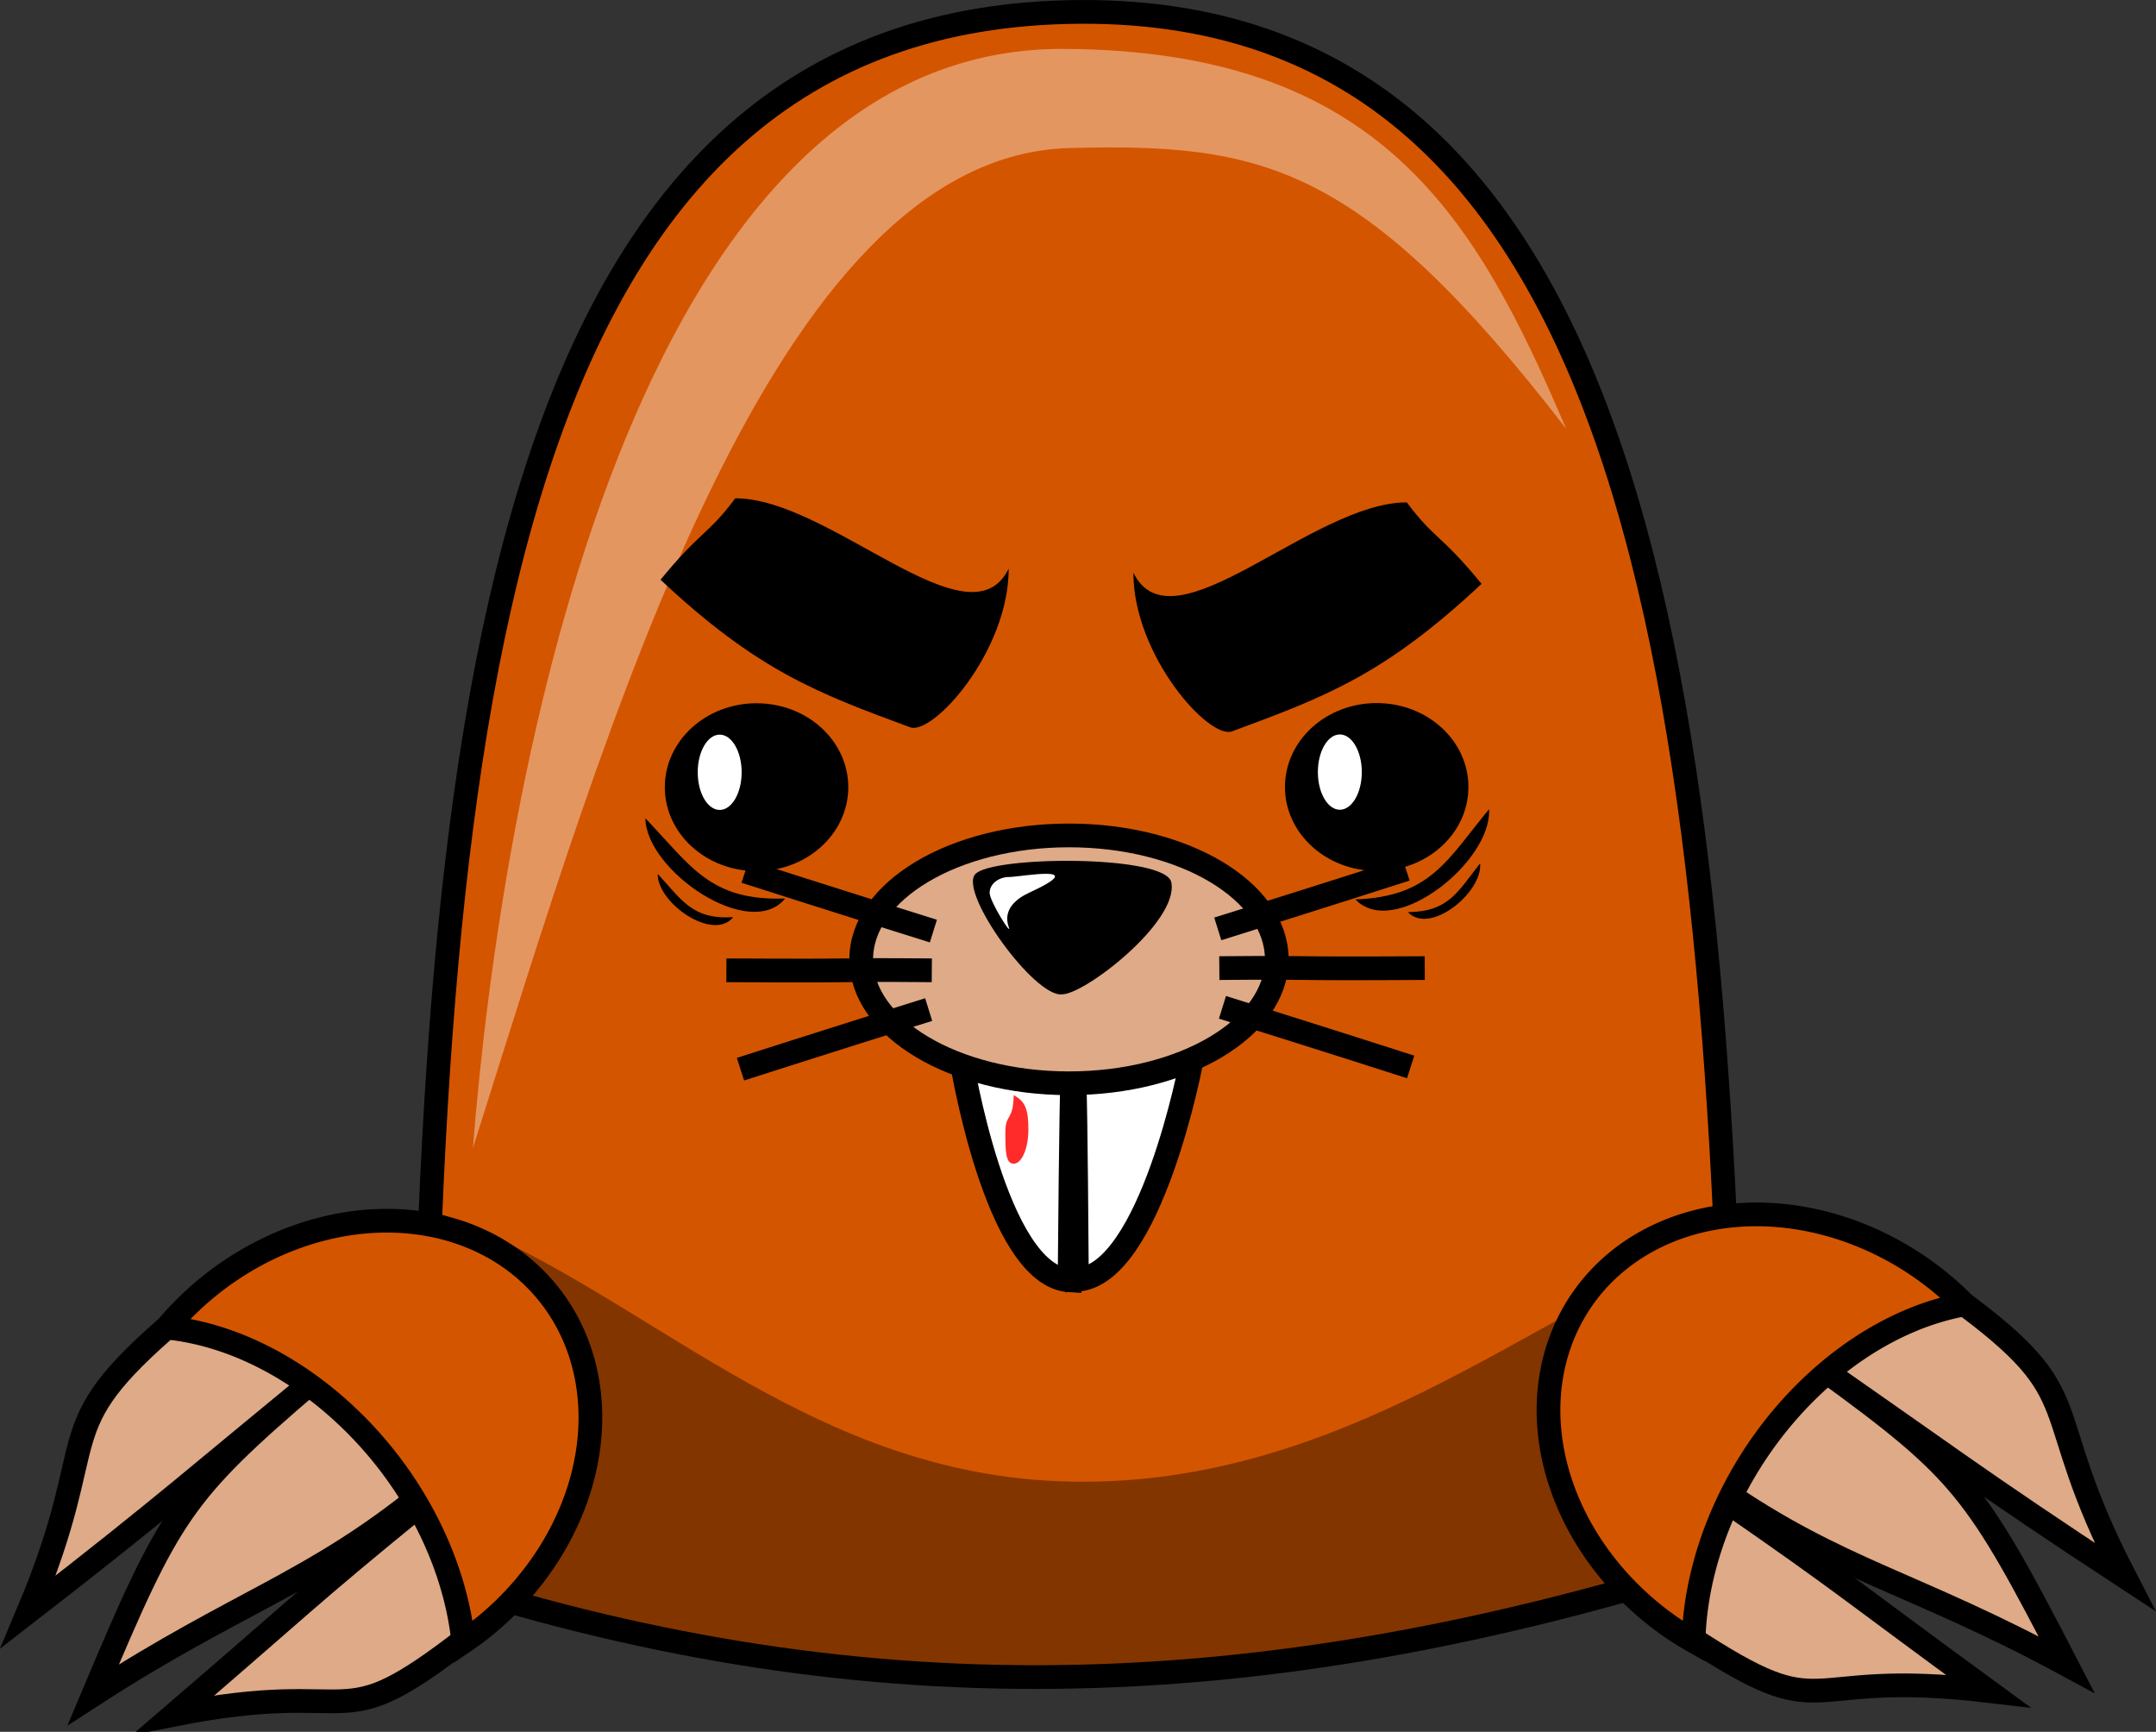 <?xml version="1.0" encoding="UTF-8" standalone="no"?>
<!-- Created with Inkscape (http://www.inkscape.org/) -->

<svg
   width="90.906mm"
   height="73.008mm"
   viewBox="0 0 90.906 73.008"
   version="1.1"
   id="svg60620"
   inkscape:version="1.2.2 (732a01da63, 2022-12-09)"
   sodipodi:docname="mole.svg"
   xmlns:inkscape="http://www.inkscape.org/namespaces/inkscape"
   xmlns:sodipodi="http://sodipodi.sourceforge.net/DTD/sodipodi-0.dtd"
   xmlns="http://www.w3.org/2000/svg"
   xmlns:svg="http://www.w3.org/2000/svg">
  <rect x="0" y="0" width="90.906" height="73.008" fill="#333333" stroke="none"/>
  <sodipodi:namedview
     id="namedview60622"
     pagecolor="#ffffff"
     bordercolor="#000000"
     borderopacity="0.25"
     inkscape:showpageshadow="2"
     inkscape:pageopacity="0.0"
     inkscape:pagecheckerboard="0"
     inkscape:deskcolor="#d1d1d1"
     inkscape:document-units="mm"
     showgrid="false"
     inkscape:zoom="0.70733726"
     inkscape:cx="225.49356"
     inkscape:cy="286.99181"
     inkscape:window-width="2880"
     inkscape:window-height="1514"
     inkscape:window-x="2869"
     inkscape:window-y="-11"
     inkscape:window-maximized="1"
     inkscape:current-layer="layer1" />
  <defs
     id="defs60617" />
  <g
     inkscape:label="Layer 1"
     inkscape:groupmode="layer"
     id="layer1"
     transform="translate(-45.816,-72.72)">
    <g
       id="g54763"
       transform="translate(2.548,-61.439)">
      <path
         id="path46438"
         style="fill:#d45500;stroke:#000000"
         d="m 61.091,200.551 c 0.201,-36.875 3.493,-65.773 27.747,-65.891 24.254,-0.118 27.002,30.364 27.592,65.133 -20.512,6.59 -37.34,6.654 -55.339,0.758 z"
         sodipodi:nodetypes="czcc" />
      <path
         id="path33610"
         style="fill:#ffffff;fill-opacity:0.379;stroke:none"
         d="m 63.207,182.565 c 1.241,-15.666 6.719,-46.427 24.905,-46.344 13.37,0.061 17.4,7.123 21.188,16.009 -8.65,-11.207 -12.829,-12.035 -20.923,-11.831 -12.551,0.316 -19.442,24.053 -25.171,42.165 z"
         sodipodi:nodetypes="cscsc" />
      <path
         id="path53027"
         d="m 85.799,158.132 c 3e-6,3.486 -3.192,7.045 -4.161,6.686 -3.861,-1.429 -6.406,-2.358 -10.52,-6.219 1.707,-2.083 1.991,-1.879 3.153,-3.434 4.003,0 9.878,6.33 11.528,2.966 z"
         sodipodi:nodetypes="csccc" />
      <g
         id="g61022"
         transform="translate(-1.636,0.281)">
        <ellipse
           style="fill:#000000;fill-opacity:1;stroke:none;stroke-width:1;stroke-dasharray:none;stroke-opacity:1"
           id="path58112"
           cx="76.803"
           cy="167.063"
           rx="3.868"
           ry="3.538" />
        <ellipse
           style="fill:#ffffff;fill-opacity:1;stroke:none;stroke-width:0.328;stroke-dasharray:none;stroke-opacity:1"
           id="ellipse58114"
           cx="75.249"
           cy="166.435"
           rx="0.926"
           ry="1.587" />
      </g>
      <g
         id="g61028"
         transform="translate(24.512,0.273)">
        <ellipse
           style="fill:#000000;fill-opacity:1;stroke:none;stroke-width:1;stroke-dasharray:none;stroke-opacity:1"
           id="ellipse61024"
           cx="76.803"
           cy="167.063"
           rx="3.868"
           ry="3.538" />
        <ellipse
           style="fill:#ffffff;fill-opacity:1;stroke:none;stroke-width:0.328;stroke-dasharray:none;stroke-opacity:1"
           id="ellipse61026"
           cx="75.249"
           cy="166.435"
           rx="0.926"
           ry="1.587" />
      </g>
      <path
         id="path61756"
         d="m 91.056,158.304 c 0,3.486 3.192,7.045 4.161,6.686 3.861,-1.429 6.406,-2.358 10.52,-6.219 -1.707,-2.083 -1.991,-1.879 -3.153,-3.434 -4.003,0 -9.878,6.33 -11.528,2.966 z"
         sodipodi:nodetypes="csccc" />
      <path
         id="path29252"
         style="fill:#000000;fill-opacity:0.379;stroke:none"
         d="m 61.885,200.287 c 0.101,-18.437 -0.826,-1.887 -0.326,-15.059 8.7,3.094 15.52,11.181 26.882,11.391 11.362,0.21 19.448,-7.067 27.042,-10.089 0.849,13.708 1.074,-0.002 1.741,12.999 -20.329,5.932 -37.466,7.243 -55.339,0.758 z"
         sodipodi:nodetypes="ccsccc" />
      <g
         id="g70614">
        <path
           id="path70607"
           style="fill:#ffffff;stroke:#000000"
           d="m 88.484,179.395 c -0.059,1.618 -0.106,7.325 -0.118,8.74 -3.124,-0.181 -4.58,-9.391 -4.58,-9.391 0,0 3.156,0.479 4.698,0.651 z"
           sodipodi:nodetypes="cccc" />
        <path
           id="path70610"
           style="fill:#ffffff;stroke:#000000"
           d="m 88.574,179.725 c 0.059,1.618 0.089,6.97 0.102,8.384 3.124,-0.181 4.831,-9.223 4.831,-9.223 0,0 -3.389,0.666 -4.932,0.838 z"
           sodipodi:nodetypes="cccc" />
      </g>
      <g
         id="g69879"
         transform="translate(-0.231,-2.876)">
        <ellipse
           style="fill:#deaa87;fill-opacity:1;stroke:#000000;stroke-width:1;stroke-dasharray:none;stroke-opacity:1"
           id="path62484"
           cx="88.573"
           cy="177.478"
           rx="8.761"
           ry="5.224" />
        <path
           style="fill:#deaa87;fill-opacity:1;stroke:#000000;stroke-width:1;stroke-dasharray:none;stroke-opacity:1"
           d="m 82.854,176.287 c -4.232,-1.322 -7.935,-2.513 -7.935,-2.513"
           id="path64770"
           sodipodi:nodetypes="cc" />
        <path
           style="fill:#deaa87;fill-opacity:1;stroke:#000000;stroke-width:1;stroke-dasharray:none;stroke-opacity:1"
           d="m 82.788,177.94 c -4.803,-0.038 -1.958,0.037 -8.662,0"
           id="path65498"
           sodipodi:nodetypes="cc" />
        <path
           style="fill:#deaa87;fill-opacity:1;stroke:#000000;stroke-width:1;stroke-dasharray:none;stroke-opacity:1"
           d="m 82.655,179.595 c -4.232,1.322 -7.935,2.513 -7.935,2.513"
           id="path65500"
           sodipodi:nodetypes="cc" />
        <path
           style="fill:#deaa87;fill-opacity:1;stroke:#000000;stroke-width:1;stroke-dasharray:none;stroke-opacity:1"
           d="m 94.845,176.194 c 4.232,-1.322 7.935,-2.513 7.935,-2.513"
           id="path65502"
           sodipodi:nodetypes="cc" />
        <path
           style="fill:#deaa87;fill-opacity:1;stroke:#000000;stroke-width:1;stroke-dasharray:none;stroke-opacity:1"
           d="m 94.911,177.847 c 4.803,-0.038 1.958,0.037 8.662,0"
           id="path65504"
           sodipodi:nodetypes="cc" />
        <path
           style="fill:#deaa87;fill-opacity:1;stroke:#000000;stroke-width:1;stroke-dasharray:none;stroke-opacity:1"
           d="m 95.043,179.501 c 4.232,1.322 7.935,2.513 7.935,2.513"
           id="path65506"
           sodipodi:nodetypes="cc" />
        <path
           id="ellipse66234"
           d="m 92.888,174.242 c 0.31,1.651 -3.647,4.712 -4.606,4.711 -1.161,0.144 -4.36,-4.286 -3.663,-5.065 0.697,-0.779 8.08,-0.829 8.269,0.354 z"
           sodipodi:nodetypes="cczc"
           style="stroke-width:0.834" />
        <path
           id="path67689"
           style="fill:#ffffff"
           d="m 86.886,174.672 c -0.479,0.221 -1.129,0.678 -0.853,1.449 0.155,0.432 -0.807,-1.081 -0.807,-1.449 -3e-6,-0.368 0.372,-0.666 0.83,-0.666 0.458,0 3.527,-0.578 0.83,0.666 z"
           sodipodi:nodetypes="sssss" />
      </g>
      <g
         id="g22706"
         transform="rotate(-55.312,160.517,200.83)">
        <path
           id="path15185"
           style="fill:#deaa87;fill-opacity:1;stroke:#000000;stroke-width:1;stroke-dasharray:none"
           d="m 137.995,162.457 c 0,6.051 -0.11,6.21 -0.296,13.504 -3.884,-7.32 -5.111,-4.402 -5.284,-11.626 1.846,-0.959 4.2,-1.875 5.579,-1.879 z"
           sodipodi:nodetypes="cccc" />
        <path
           id="path20520"
           style="fill:#deaa87;fill-opacity:1;stroke:#000000;stroke-width:1;stroke-dasharray:none"
           d="m 144.876,162.41 c 0,6.051 -0.124,8.268 0.062,15.562 3.884,-7.32 5.438,-5.291 5.611,-12.514 -1.846,-0.959 -4.293,-3.043 -5.673,-3.048 z"
           sodipodi:nodetypes="cccc" />
        <path
           id="path21974"
           style="fill:#deaa87;fill-opacity:1;stroke:#000000;stroke-width:1;stroke-dasharray:none"
           d="m 138.283,161.896 c 0,6.051 1.419,8.922 2.213,16.17 3.884,-7.32 4.223,-8.236 4.395,-15.46 -1.846,-0.538 -5.228,-0.706 -6.608,-0.71 z"
           sodipodi:nodetypes="cccc" />
        <path
           id="path9027"
           style="fill:#d45500;stroke:#000000;stroke-width:1;stroke-dasharray:none"
           d="m 141.533,152.506 a 9.226,10.956 0 0 0 -9.226,10.956 9.226,10.956 0 0 0 0.053,1.104 9.197,12.42 88.568 0 1 7.683,-2.342 9.197,12.42 88.568 0 1 10.489,3.655 9.226,10.956 0 0 0 0.227,-2.417 9.226,10.956 0 0 0 -9.226,-10.956 z" />
      </g>
      <path
         id="path18870"
         style="fill:#ff2a2a;stroke-width:0.235"
         d="m 86.629,181.773 c 0,0.797 -0.277,1.444 -0.62,1.444 -0.342,0 -0.351,-0.529 -0.351,-1.327 0,-0.797 0.336,-0.462 0.351,-1.561 0.506,0.257 0.62,0.646 0.62,1.444 z"
         sodipodi:nodetypes="ssscs" />
      <g
         id="g19066"
         transform="rotate(-18.063,102.032,168.373)">
        <path
           id="path18982"
           d="m 105.885,169.524 c -0.558,2.142 -5.526,3.996 -6.534,1.869 3.044,0.874 4.204,-0.389 6.534,-1.869 z"
           sodipodi:nodetypes="ccc"
           style="stroke-width:0.754" />
        <path
           id="path18984"
           d="m 104.818,171.581 c -0.284,1.21 -2.963,2.223 -3.529,1.009 1.66,0.519 2.278,-0.188 3.529,-1.009 z"
           sodipodi:nodetypes="ccc"
           style="stroke-width:0.418" />
      </g>
      <g
         id="g19000"
         transform="rotate(13.87,105.679,34.164)">
        <path
           id="path18990"
           d="m 103.746,173.171 c 0.558,2.142 5.526,3.996 6.534,1.869 -3.044,0.874 -4.204,-0.389 -6.534,-1.869 z"
           sodipodi:nodetypes="ccc"
           style="stroke-width:0.754" />
        <path
           id="path18992"
           d="m 104.812,175.322 c 0.284,1.21 2.963,2.223 3.529,1.009 -1.66,0.519 -2.278,-0.188 -3.529,-1.009 z"
           sodipodi:nodetypes="ccc"
           style="stroke-width:0.418" />
      </g>
      <g
         id="g24168"
         transform="matrix(-0.632,-0.775,-0.775,0.632,273.993,201.954)">
        <path
           id="path24160"
           style="fill:#deaa87;fill-opacity:1;stroke:#000000;stroke-width:1;stroke-dasharray:none"
           d="m 137.995,162.457 c 0,6.051 -0.11,6.21 -0.296,13.504 -3.884,-7.32 -5.111,-4.402 -5.284,-11.626 1.846,-0.959 4.2,-1.875 5.579,-1.879 z"
           sodipodi:nodetypes="cccc" />
        <path
           id="path24162"
           style="fill:#deaa87;fill-opacity:1;stroke:#000000;stroke-width:1;stroke-dasharray:none"
           d="m 144.876,162.41 c 0,6.051 -0.124,8.268 0.062,15.562 3.884,-7.32 5.438,-5.291 5.611,-12.514 -1.846,-0.959 -4.293,-3.043 -5.673,-3.048 z"
           sodipodi:nodetypes="cccc" />
        <path
           id="path24164"
           style="fill:#deaa87;fill-opacity:1;stroke:#000000;stroke-width:1;stroke-dasharray:none"
           d="m 138.283,161.896 c 0,6.051 1.419,8.922 2.213,16.17 3.884,-7.32 4.223,-8.236 4.395,-15.46 -1.846,-0.538 -5.228,-0.706 -6.608,-0.71 z"
           sodipodi:nodetypes="cccc" />
        <path
           id="path24166"
           style="fill:#d45500;stroke:#000000;stroke-width:1;stroke-dasharray:none"
           d="m 141.533,152.506 a 9.226,10.956 0 0 0 -9.226,10.956 9.226,10.956 0 0 0 0.053,1.104 9.197,12.42 88.568 0 1 7.683,-2.342 9.197,12.42 88.568 0 1 10.489,3.655 9.226,10.956 0 0 0 0.227,-2.417 9.226,10.956 0 0 0 -9.226,-10.956 z" />
      </g>
    </g>
  </g>
</svg>

